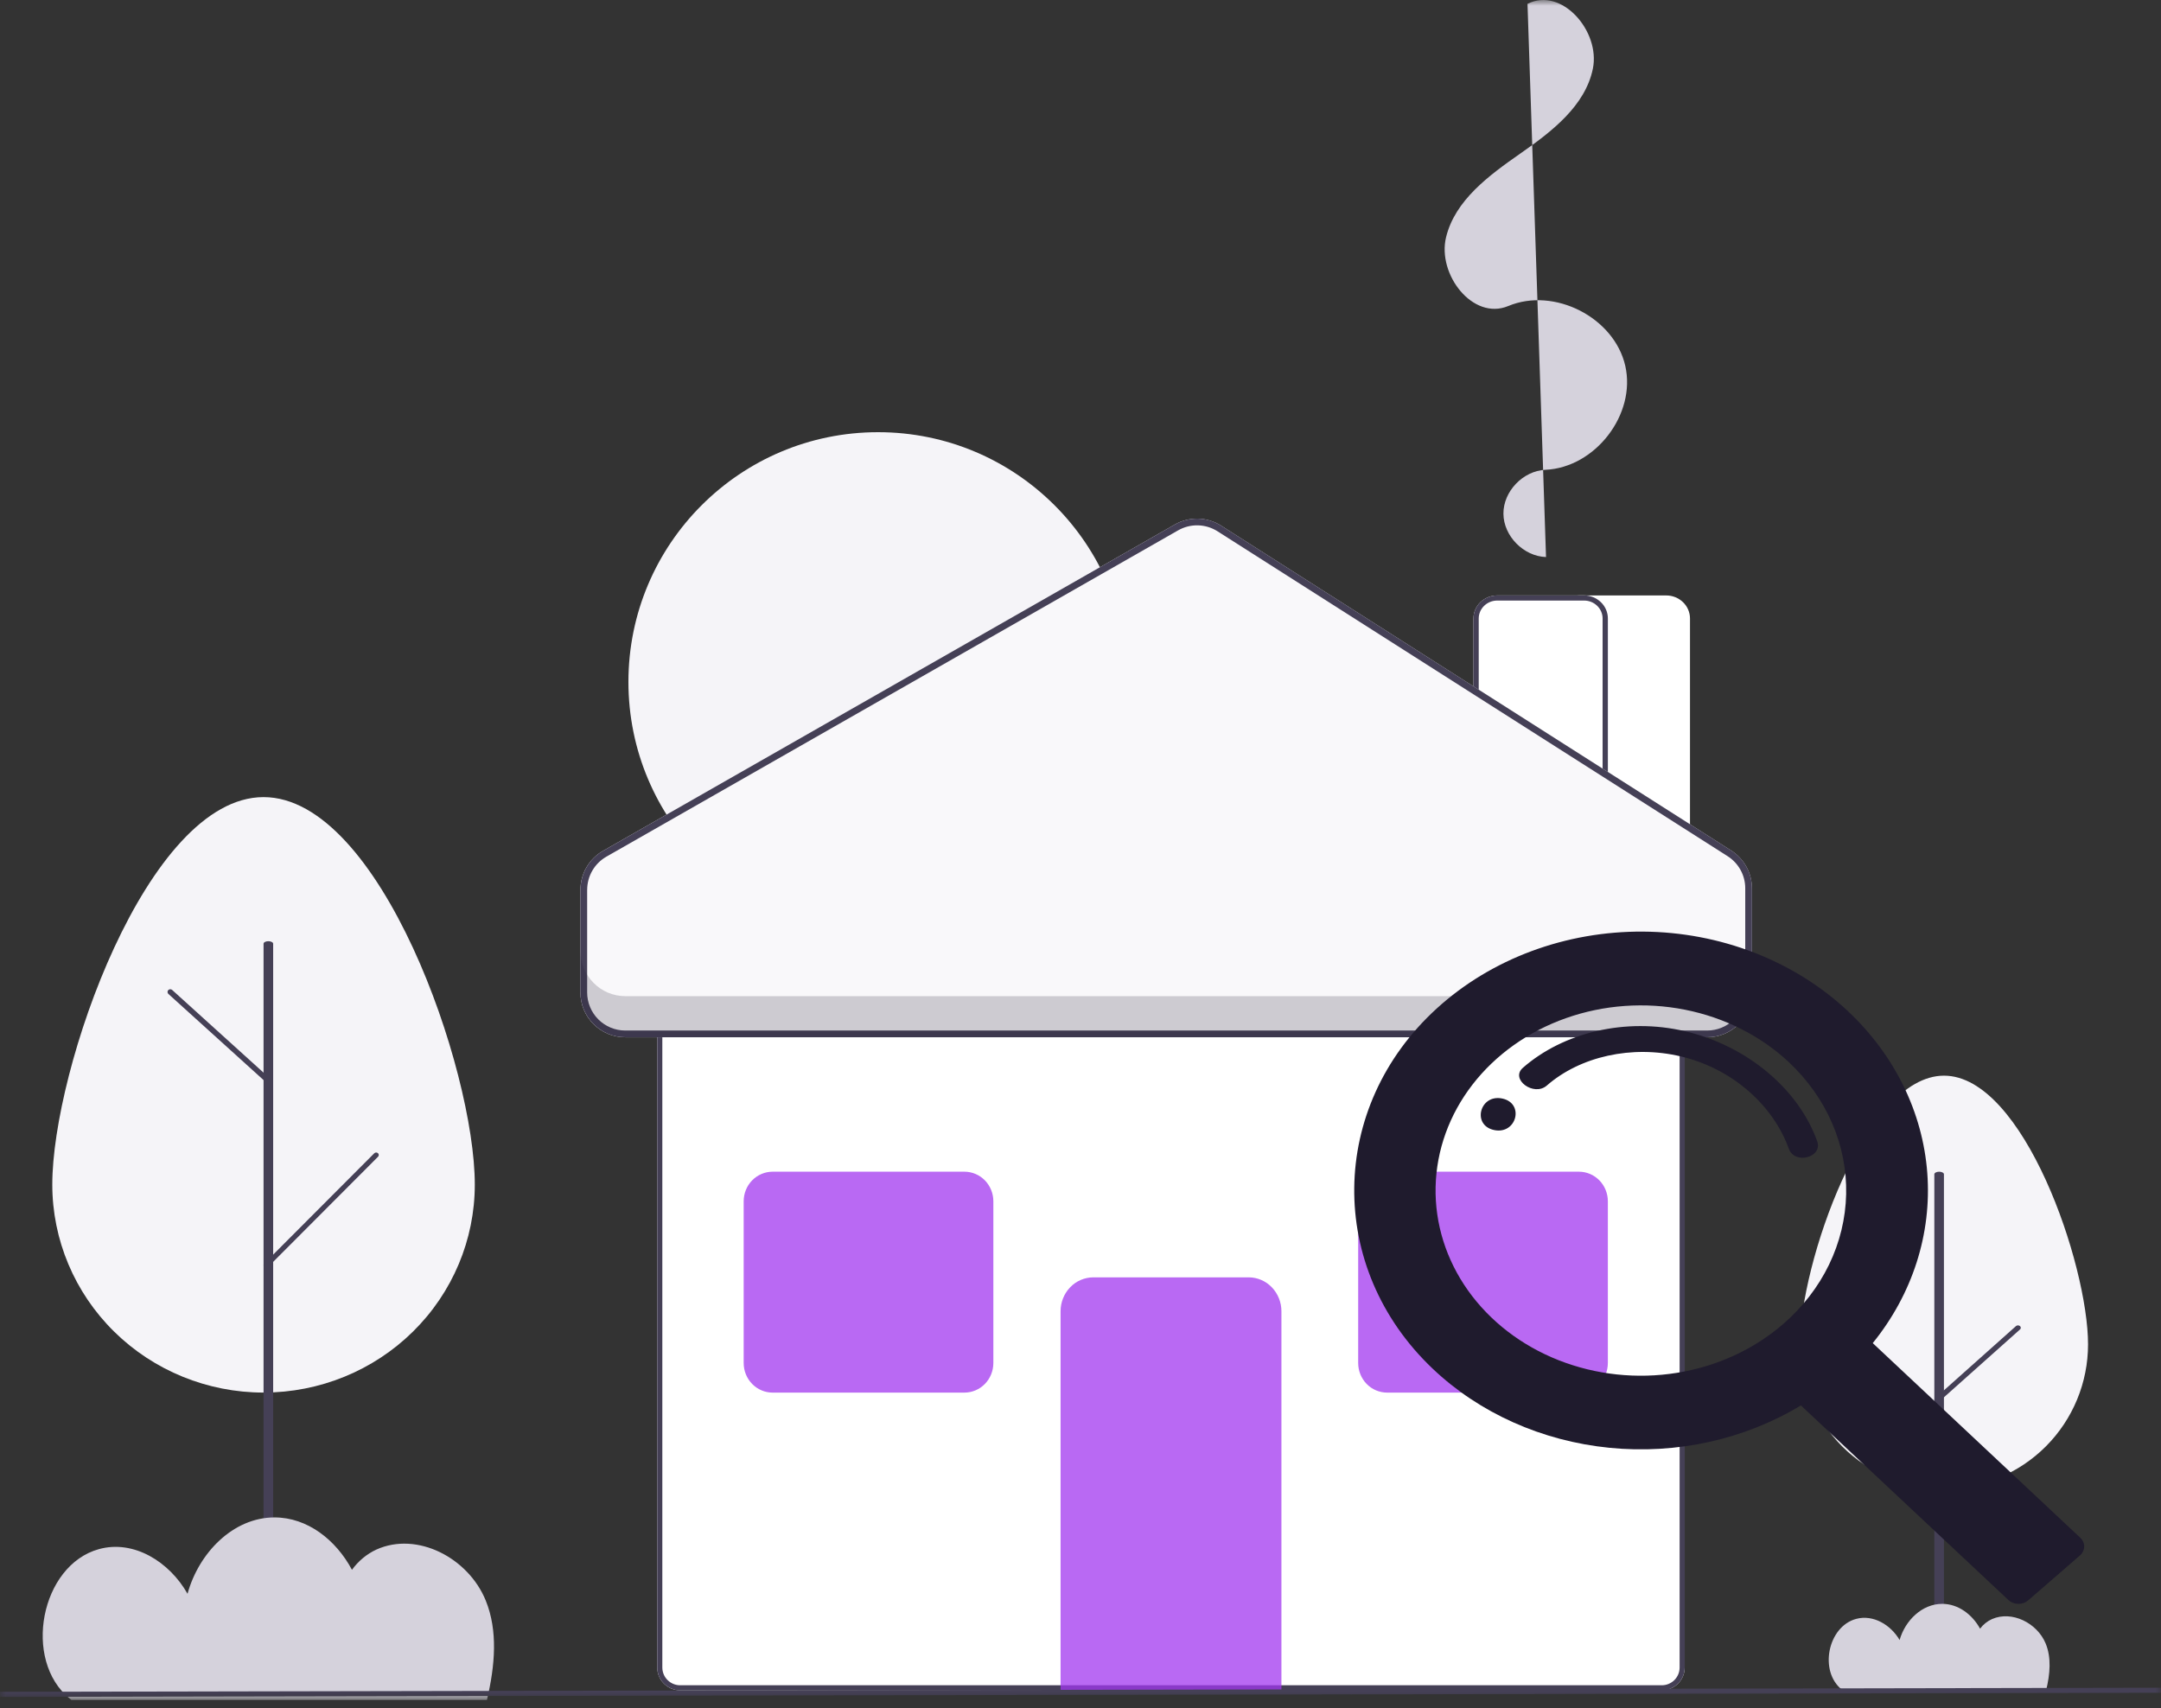 <svg width="191" height="151" viewBox="0 0 191 151" fill="none" xmlns="http://www.w3.org/2000/svg">
<rect x="0" y="0" width="191" height="151" fill="#333333" stroke="none"/>
<g clip-path="url(#clip0_3_336)">
<mask id="mask0_3_336" style="mask-type:luminance" maskUnits="userSpaceOnUse" x="0" y="0" width="191" height="151">
<path d="M191 0H0V150.253H191V0Z" fill="white"/>
</mask>
<g mask="url(#mask0_3_336)">
<path d="M142.112 73.853H130.231V54.662C130.231 54.123 130.453 53.607 130.847 53.226C131.246 52.843 131.779 52.629 132.332 52.63H140.011C140.565 52.629 141.097 52.843 141.496 53.226C141.89 53.607 142.112 54.123 142.112 54.662V73.853Z" fill="white"/>
<path d="M149.37 73.853H137.489V54.662C137.489 54.123 137.711 53.607 138.105 53.226C138.504 52.843 139.036 52.629 139.59 52.63H147.269C147.822 52.629 148.355 52.843 148.754 53.226C149.148 53.607 149.37 54.123 149.37 54.662V73.853Z" fill="white"/>
<path d="M77.609 82.342C89.796 82.342 99.676 72.46 99.676 60.271C99.676 48.082 89.796 38.2 77.609 38.2C65.422 38.2 55.543 48.082 55.543 60.271C55.543 72.46 65.422 82.342 77.609 82.342Z" fill="#F5F4F8"/>
<path d="M136.646 49.236C134.661 49.174 132.894 47.377 132.88 45.407C132.866 43.437 134.607 41.615 136.59 41.525C141.006 41.325 144.623 36.621 143.651 32.341C142.679 28.061 137.379 25.35 133.303 27.05C130.175 28.353 127.016 24.247 127.809 20.974C128.602 17.702 131.6 15.504 134.375 13.569C137.15 11.633 140.118 9.362 140.788 6.062C141.458 2.762 138.029 -1.19 135.008 0.34" fill="#D5D2DC"/>
<path d="M146.875 149.404H60.118C59.58 149.404 59.065 149.191 58.684 148.814C58.304 148.438 58.09 147.925 58.09 147.391V88.6C58.09 88.066 58.304 87.554 58.684 87.177C59.065 86.799 59.58 86.588 60.118 86.587H146.875C147.413 86.588 147.928 86.8 148.309 87.177C148.497 87.363 148.646 87.585 148.748 87.829C148.85 88.073 148.903 88.335 148.904 88.6V147.391C148.903 147.656 148.85 147.918 148.748 148.162C148.646 148.406 148.497 148.628 148.309 148.814C147.928 149.191 147.413 149.404 146.875 149.404Z" fill="white"/>
<path d="M146.875 149.404H60.118C59.58 149.404 59.065 149.191 58.684 148.814C58.304 148.438 58.09 147.925 58.09 147.391V88.6C58.09 88.066 58.304 87.554 58.684 87.177C59.065 86.799 59.58 86.588 60.118 86.587H146.875C147.413 86.588 147.928 86.8 148.309 87.177C148.497 87.363 148.646 87.585 148.748 87.829C148.85 88.073 148.903 88.335 148.904 88.6V147.391C148.903 147.656 148.85 147.918 148.748 148.162C148.646 148.406 148.497 148.628 148.309 148.814C147.928 149.191 147.413 149.404 146.875 149.404ZM60.118 87.034C59.7 87.034 59.3 87.199 59.003 87.493C58.857 87.638 58.74 87.811 58.661 88.001C58.582 88.191 58.541 88.394 58.54 88.6V147.391C58.541 147.597 58.582 147.801 58.661 147.991C58.74 148.181 58.857 148.353 59.003 148.498C59.3 148.792 59.7 148.957 60.118 148.957H146.875C147.293 148.957 147.693 148.792 147.99 148.498C148.286 148.204 148.452 147.806 148.453 147.391V88.6C148.452 88.185 148.286 87.787 147.99 87.493C147.693 87.199 147.293 87.034 146.875 87.034H60.118Z" fill="#454056"/>
<path d="M113.259 149.404H93.739V115.9C93.739 115.105 94.044 114.343 94.586 113.781C94.85 113.505 95.167 113.284 95.518 113.133C95.869 112.983 96.247 112.904 96.629 112.902H110.367C111.134 112.903 111.869 113.219 112.411 113.781C112.956 114.351 113.26 115.11 113.259 115.9V149.404Z" fill="#A237EE" fill-opacity="0.75"/>
<path d="M85.245 123.089H68.283C67.606 123.088 66.958 122.813 66.479 122.323C66 121.833 65.731 121.17 65.73 120.479V106.175C65.731 105.483 66 104.819 66.479 104.33C66.958 103.841 67.606 103.565 68.283 103.564H85.245C85.922 103.565 86.57 103.84 87.049 104.33C87.528 104.82 87.796 105.483 87.797 106.175V120.479C87.796 121.17 87.527 121.834 87.049 122.323C86.571 122.812 85.922 123.088 85.245 123.089Z" fill="#A237EE" fill-opacity="0.75"/>
<path d="M139.557 123.089H122.595C122.258 123.088 121.926 123.02 121.616 122.888C121.306 122.757 121.026 122.565 120.792 122.323C120.313 121.834 120.044 121.17 120.043 120.479V106.175C120.044 105.483 120.313 104.819 120.792 104.33C121.026 104.089 121.306 103.897 121.616 103.765C121.926 103.634 122.258 103.565 122.595 103.564H139.557C140.234 103.565 140.882 103.84 141.361 104.33C141.84 104.82 142.109 105.483 142.11 106.175V120.479C142.109 121.17 141.84 121.834 141.361 122.323C140.882 122.812 140.234 123.088 139.557 123.089Z" fill="#A237EE" fill-opacity="0.75"/>
<path d="M142.112 73.853H130.231V54.662C130.231 54.123 130.453 53.607 130.847 53.226C131.246 52.843 131.779 52.629 132.332 52.63H140.011C140.565 52.629 141.097 52.843 141.496 53.226C141.89 53.607 142.112 54.123 142.112 54.662V73.853ZM130.697 73.402H141.646V54.662C141.645 54.243 141.472 53.842 141.166 53.545C140.856 53.247 140.442 53.081 140.011 53.082H132.332C131.902 53.081 131.488 53.247 131.177 53.545C130.871 53.842 130.698 54.243 130.697 54.662V73.402Z" fill="#454056"/>
<path d="M51.302 87.724V78.642C51.302 77.944 51.487 77.259 51.837 76.656C52.188 76.052 52.692 75.552 53.298 75.206L103.83 46.364C104.457 46.005 105.171 45.826 105.893 45.843C106.615 45.861 107.319 46.075 107.929 46.463L153.011 75.178C153.573 75.536 154.035 76.029 154.356 76.612C154.676 77.195 154.844 77.85 154.844 78.515V87.725C154.844 88.774 154.426 89.781 153.683 90.523C152.939 91.266 151.931 91.683 150.881 91.683H55.262C54.211 91.683 53.203 91.266 52.46 90.523C51.716 89.781 51.299 88.774 51.299 87.725L51.302 87.724Z" fill="#F9F8FA"/>
<path fill-rule="evenodd" clip-rule="evenodd" d="M51.896 78.64V87.722C51.896 88.164 51.983 88.602 52.153 89.01C52.322 89.418 52.57 89.788 52.882 90.1C53.514 90.731 54.371 91.086 55.265 91.086H150.884C151.778 91.086 152.634 90.731 153.267 90.1C153.579 89.788 153.827 89.418 153.997 89.01C154.166 88.602 154.253 88.164 154.253 87.722V78.513C154.253 77.948 154.111 77.391 153.838 76.896C153.566 76.4 153.174 75.981 152.696 75.677L107.613 46.961C107.095 46.631 106.497 46.45 105.883 46.434C105.269 46.419 104.662 46.573 104.128 46.877L53.596 75.719C53.08 76.014 52.652 76.439 52.354 76.952C52.057 77.464 51.9 78.047 51.899 78.639L51.896 78.64ZM51.302 78.64V87.722C51.302 88.772 51.719 89.778 52.462 90.52C53.206 91.263 54.214 91.68 55.265 91.68H150.884C151.935 91.68 152.943 91.263 153.686 90.52C154.43 89.778 154.848 88.772 154.848 87.722V78.513C154.847 77.847 154.68 77.193 154.359 76.61C154.039 76.026 153.576 75.533 153.015 75.176L107.932 46.461C107.322 46.073 106.619 45.859 105.896 45.841C105.174 45.823 104.461 46.003 103.834 46.361L53.302 75.203C52.695 75.549 52.191 76.049 51.841 76.653C51.49 77.257 51.305 77.942 51.305 78.639L51.302 78.64Z" fill="#454056"/>
<path opacity="0.2" d="M150.882 88.047H55.263C54.212 88.047 53.203 87.625 52.461 86.874C51.716 86.12 51.299 85.102 51.3 84.043V87.678C51.299 88.738 51.716 89.755 52.461 90.509C53.204 91.261 54.212 91.683 55.263 91.683H150.882C151.932 91.683 152.941 91.261 153.684 90.509C154.429 89.755 154.846 88.738 154.845 87.678V84.043C154.846 85.102 154.429 86.12 153.684 86.874C152.941 87.625 151.932 88.047 150.882 88.047Z" fill="#1F1B2D"/>
<path d="M171.594 112.902C171.539 112.902 171.486 112.879 171.444 112.839L165.949 107.381C165.928 107.36 165.91 107.334 165.898 107.305C165.885 107.276 165.878 107.245 165.877 107.213C165.876 107.181 165.88 107.149 165.89 107.12C165.9 107.09 165.915 107.062 165.935 107.039C165.954 107.016 165.978 106.997 166.005 106.983C166.032 106.969 166.06 106.962 166.089 106.96C166.118 106.958 166.148 106.963 166.176 106.974C166.204 106.985 166.229 107.002 166.25 107.024L171.745 112.482C171.778 112.514 171.802 112.558 171.812 112.605C171.822 112.653 171.819 112.702 171.802 112.748C171.787 112.792 171.759 112.831 171.721 112.86C171.684 112.888 171.639 112.902 171.594 112.902Z" fill="#454056"/>
<path d="M159.09 118.827C159.09 111.786 164.791 95.076 171.821 95.076C178.852 95.076 184.552 111.786 184.552 118.827C184.552 122.208 183.211 125.451 180.823 127.844C178.436 130.235 175.197 131.578 171.821 131.578C168.445 131.578 165.207 130.235 162.819 127.844C160.431 125.451 159.09 122.208 159.09 118.827Z" fill="#F5F4F8"/>
<path d="M171.391 149.404C171.279 149.404 171.171 149.381 171.091 149.338C171.011 149.296 170.966 149.239 170.966 149.179V103.789C170.966 103.73 171.011 103.672 171.091 103.631C171.171 103.589 171.279 103.564 171.391 103.564C171.503 103.564 171.611 103.588 171.691 103.631C171.771 103.673 171.815 103.73 171.815 103.789V149.179C171.815 149.239 171.77 149.297 171.691 149.338C171.612 149.38 171.504 149.404 171.391 149.404Z" fill="#454056"/>
<path d="M171.221 123.938C171.173 123.938 171.125 123.926 171.083 123.903C171.044 123.881 171.012 123.849 170.991 123.809C170.971 123.771 170.966 123.728 170.975 123.687C170.983 123.647 171.006 123.608 171.04 123.579L178.178 117.213C178.2 117.193 178.228 117.176 178.258 117.164C178.289 117.153 178.32 117.148 178.353 117.147C178.386 117.146 178.419 117.151 178.449 117.161C178.48 117.171 178.508 117.186 178.532 117.205C178.555 117.224 178.574 117.247 178.588 117.273C178.601 117.299 178.608 117.326 178.609 117.354C178.61 117.382 178.605 117.41 178.593 117.436C178.581 117.462 178.563 117.485 178.54 117.506L171.402 123.872C171.379 123.893 171.351 123.909 171.319 123.921C171.288 123.932 171.254 123.938 171.221 123.938Z" fill="#454056"/>
<path d="M162.808 149.354L162.873 149.401H180.847C181.2 147.954 181.324 146.505 180.798 145.247C180.048 143.455 177.829 142.336 176.066 143.106C175.647 143.294 175.283 143.586 175.009 143.955C174.319 142.703 173.082 141.76 171.656 141.761C169.868 141.763 168.381 143.245 167.897 144.957C167.116 143.62 165.572 142.686 164.064 143.088C161.542 143.76 160.745 147.736 162.808 149.354Z" fill="#D5D2DC"/>
<path d="M4.622 104.702C4.622 94.548 12.982 70.455 23.294 70.455C33.605 70.455 41.965 94.548 41.965 104.702C41.965 109.578 39.998 114.254 36.496 117.702C32.995 121.15 28.245 123.086 23.294 123.086C18.342 123.086 13.592 121.149 10.091 117.702C6.589 114.255 4.622 109.578 4.622 104.702Z" fill="#F5F4F8"/>
<path d="M23.719 149.404C23.606 149.404 23.498 149.381 23.418 149.339C23.338 149.297 23.294 149.241 23.294 149.183V83.413C23.294 83.354 23.339 83.297 23.418 83.256C23.497 83.214 23.606 83.191 23.719 83.191C23.832 83.191 23.939 83.215 24.019 83.256C24.099 83.296 24.143 83.353 24.143 83.413V149.183C24.143 149.241 24.098 149.297 24.019 149.339C23.94 149.381 23.832 149.404 23.719 149.404Z" fill="#454056"/>
<path d="M23.526 112.053C23.481 112.053 23.436 112.041 23.399 112.017C23.361 111.993 23.332 111.959 23.313 111.919C23.294 111.879 23.29 111.835 23.298 111.793C23.305 111.75 23.327 111.711 23.358 111.68L33.08 101.935C33.123 101.892 33.181 101.868 33.242 101.866C33.303 101.865 33.362 101.887 33.407 101.928C33.429 101.947 33.447 101.971 33.459 101.998C33.471 102.024 33.478 102.053 33.478 102.082C33.479 102.141 33.457 102.198 33.415 102.24L23.693 111.985C23.672 112.007 23.646 112.024 23.617 112.036C23.588 112.047 23.557 112.053 23.526 112.053ZM23.898 95.924C23.837 95.924 23.778 95.902 23.733 95.862L14.885 87.855C14.838 87.812 14.809 87.751 14.806 87.688C14.804 87.624 14.827 87.561 14.87 87.514C14.913 87.466 14.974 87.439 15.039 87.436C15.104 87.433 15.167 87.455 15.215 87.498L24.063 95.505C24.099 95.538 24.125 95.581 24.136 95.628C24.147 95.676 24.143 95.725 24.125 95.771C24.108 95.817 24.076 95.855 24.035 95.882C23.995 95.909 23.947 95.924 23.898 95.924Z" fill="#454056"/>
<path d="M6.178 150.151L6.309 150.251H43.039C43.759 147.196 44.013 144.138 42.938 141.482C41.407 137.697 36.874 135.336 33.27 136.961C32.416 137.356 31.672 137.972 31.108 138.752C29.7 136.111 27.174 134.119 24.258 134.122C20.604 134.124 17.567 137.254 16.575 140.87C14.979 138.047 11.826 136.074 8.744 136.923C3.59 138.343 1.961 146.737 6.178 150.151Z" fill="#D5D2DC"/>
<path d="M191 149.175L0 149.536L0.001 149.985L191.001 149.624L191 149.175Z" fill="#454056"/>
<path d="M163.322 89.368C160.977 87.167 158.167 85.413 155.059 84.206C151.95 82.999 148.605 82.366 145.221 82.343C141.838 82.32 138.483 82.908 135.354 84.072C132.226 85.236 129.387 86.952 127.005 89.121C117.402 97.852 117.239 112.068 126.631 120.978C130.757 124.897 136.288 127.373 142.244 127.967C148.199 128.561 154.194 127.235 159.171 124.222L177.513 141.422C177.625 141.527 177.759 141.612 177.908 141.671C178.056 141.73 178.216 141.761 178.379 141.764C178.541 141.767 178.702 141.741 178.853 141.688C179.004 141.635 179.142 141.555 179.259 141.453L183.829 137.49C183.946 137.389 184.04 137.268 184.105 137.134C184.17 137 184.205 136.855 184.209 136.709C184.212 136.562 184.183 136.417 184.124 136.281C184.065 136.145 183.976 136.02 183.864 135.915L165.523 118.715C169.038 114.372 170.745 109.048 170.343 103.68C169.94 98.312 167.454 93.244 163.322 89.368ZM157.609 117.025C155.022 119.269 151.756 120.771 148.223 121.341C144.69 121.911 141.05 121.523 137.76 120.226C134.473 118.931 131.684 116.784 129.747 114.057C127.812 111.332 126.816 108.149 126.886 104.913C126.956 101.676 128.088 98.53 130.138 95.875C132.191 93.218 135.07 91.17 138.41 89.991C141.753 88.81 145.407 88.55 148.913 89.243C152.419 89.936 155.619 91.551 158.107 93.883C159.759 95.432 161.056 97.26 161.926 99.262C162.795 101.263 163.218 103.399 163.172 105.548C163.126 107.696 162.611 109.816 161.657 111.786C160.702 113.756 159.326 115.535 157.609 117.025ZM132.783 97.098C130.797 96.672 130.062 99.454 132.052 99.881C134.041 100.308 134.771 97.524 132.783 97.098ZM148.963 91.155C143.648 89.9 138.148 91.276 134.602 94.379C133.445 95.388 135.565 96.954 136.715 95.949C139.65 93.386 144.226 92.333 148.595 93.382C153.178 94.476 156.75 97.755 158.104 101.533C158.619 102.967 161.125 102.301 160.615 100.876C158.972 96.288 154.454 92.452 148.963 91.155Z" fill="#1F1B2D"/>
</g>
</g>
<defs>
<clipPath id="clip0_3_336">
<rect width="191" height="151" fill="white"/>
</clipPath>
</defs>
</svg>
